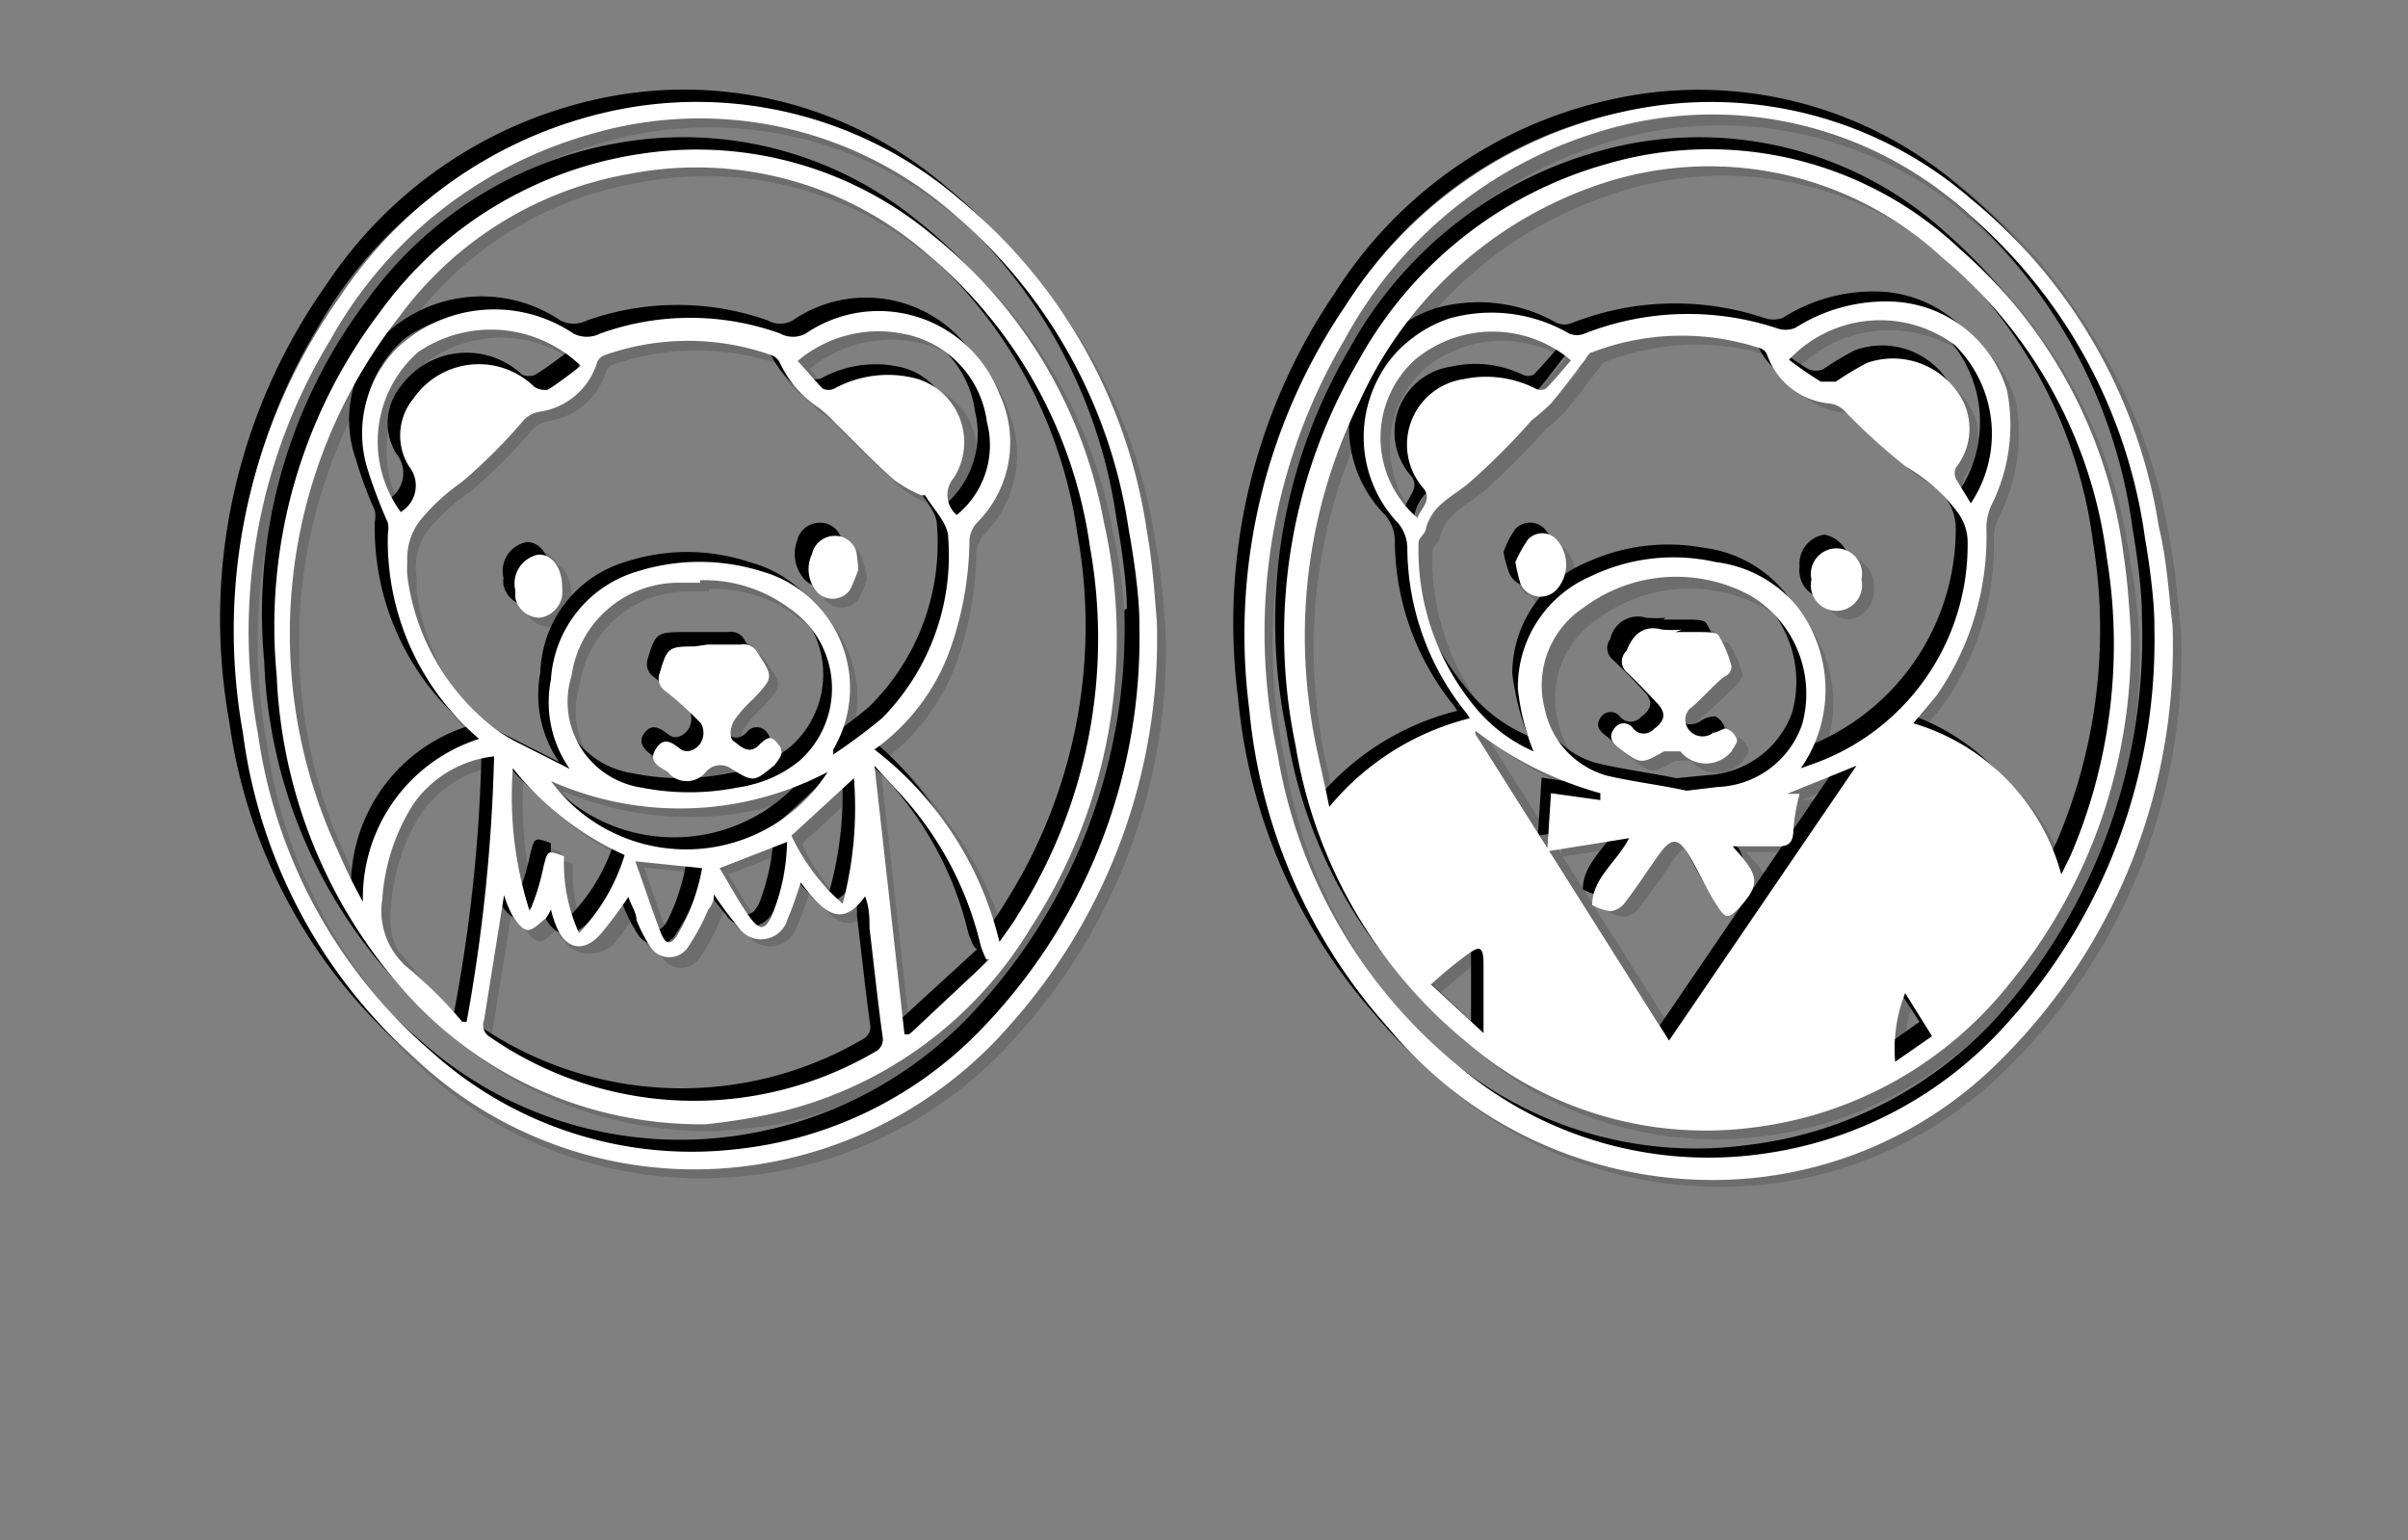 <svg xmlns="http://www.w3.org/2000/svg" viewBox="0 0 38.55 24.66"><rect x="0" y="0" width="38.55" height="24.66" fill="#808080" stroke="none"/><defs><style>.cls-1{isolation:isolate;}.cls-2{opacity:0.15;}.cls-2,.cls-3{mix-blend-mode:multiply;}.cls-4{fill:#fff;}</style></defs><title>convert-CUSTOMIZE-SVG-03</title><g class="cls-1"><g id="Layer_1" data-name="Layer 1"><g class="cls-2"><path d="M34.72,10a9.3,9.3,0,0,1-2.79,6.94,6.54,6.54,0,0,1-4.77,1.9,6.72,6.72,0,0,1-5-2.44A8.91,8.91,0,0,1,20,11.31a9.4,9.4,0,0,1,1.55-6.48,7,7,0,0,1,4.35-3.08,6.41,6.41,0,0,1,5.67,1.38,8.5,8.5,0,0,1,3,5.24C34.64,9,34.68,9.59,34.72,10Zm-.29,0c0-.32-.06-.85-.15-1.37a8.25,8.25,0,0,0-2.81-5.18,6.1,6.1,0,0,0-6-1.32,6.88,6.88,0,0,0-4,3.31,9.15,9.15,0,0,0-1.09,6.63,8.23,8.23,0,0,0,2.9,5,6.1,6.1,0,0,0,4.83,1.42,6.4,6.4,0,0,0,3.93-2A9.16,9.16,0,0,0,34.43,10Z"/><path d="M18.47,9.88a9.3,9.3,0,0,1-2.35,6.47,6.73,6.73,0,0,1-4.52,2.29,6.55,6.55,0,0,1-5-1.74,8.53,8.53,0,0,1-2.77-5.21,9.27,9.27,0,0,1,1.57-7A7,7,0,0,1,9.6,1.75a6.47,6.47,0,0,1,5.71,1.39,8.47,8.47,0,0,1,3,5.31C18.41,9,18.43,9.57,18.47,9.88Zm-.29,0c0-.35-.07-.92-.16-1.47a8.24,8.24,0,0,0-2.75-5A6.14,6.14,0,0,0,9.39,2.1,6.9,6.9,0,0,0,5.23,5.38a9.12,9.12,0,0,0-1.16,6.31,8.22,8.22,0,0,0,2.8,5.11,6.23,6.23,0,0,0,4.85,1.55,6.36,6.36,0,0,0,3.87-1.87A9,9,0,0,0,18.18,9.92Z"/><path d="M34.05,10a8.54,8.54,0,0,1-1.94,5.69A6.15,6.15,0,0,1,28,18a5.88,5.88,0,0,1-4.55-1.38,7.75,7.75,0,0,1-2.71-4.75,8.62,8.62,0,0,1,1-6.14,6.58,6.58,0,0,1,4-3.17,5.86,5.86,0,0,1,5.6,1.35A7.93,7.93,0,0,1,34,8.86C34,9.3,34,9.75,34.05,10Zm-1.12,3.91.13-.28a8.53,8.53,0,0,0,.59-4.78A7.48,7.48,0,0,0,31,4a5.51,5.51,0,0,0-5.61-1,6.53,6.53,0,0,0-3.69,3.42,8.44,8.44,0,0,0-.81,4.94c.06.51.2,1,.31,1.56a4.23,4.23,0,0,1,2.26-1.42l-.07-.08a4.39,4.39,0,0,1-.94-2.62.67.67,0,0,0-.18-.47,2,2,0,0,1,.85-3.23,2.59,2.59,0,0,1,1.93.24.3.3,0,0,0,.24,0,4.62,4.62,0,0,1,3.07-.08.4.4,0,0,0,.3,0,2.7,2.7,0,0,1,1.59-.42,2,2,0,0,1,1.81,1.43,2.89,2.89,0,0,1-.26,1.85.77.77,0,0,0-.08.34,4.36,4.36,0,0,1-.81,2.66c-.11.15-.24.29-.37.44A3.49,3.49,0,0,1,32.93,13.91Zm-4.16-1.67.17-.05a3.73,3.73,0,0,0,2.51-3.55.87.87,0,0,0-.17-.51,2.92,2.92,0,0,0-.82-.71,9.29,9.29,0,0,1-1-.92.41.41,0,0,0-.22-.1,1.16,1.16,0,0,1-.95-.77s-.07-.09-.11-.11a4.07,4.07,0,0,0-2.69.07.35.35,0,0,0-.14.13c-.18.23-.35.47-.54.69s-.2.17-.29.27c-.33.32-.62.68-1,1s-.6.34-.7.72c0,.08-.12.15-.11.23a4,4,0,0,0,.83,2.56,2.51,2.51,0,0,0,1,.78,4.07,4.07,0,0,1-.25-1,2,2,0,0,1,1.16-1.8,3.13,3.13,0,0,1,1.86-.23,2,2,0,0,1,1.3.72A2.15,2.15,0,0,1,28.77,12.24ZM27,12.6v0c.17,0,.34,0,.5-.05a1.53,1.53,0,0,0,1.36-1A1.85,1.85,0,0,0,28,9.45a2.48,2.48,0,0,0-2.68.19,1.52,1.52,0,0,0-.62,1.62,1.4,1.4,0,0,0,1,1.07A11.53,11.53,0,0,0,27,12.6Zm1.81.05a3.36,3.36,0,0,0-.1.58c0,.2-.07.27-.26.27h-.71l.17.19c.24.29.25.45,0,.73s-.28.24-.42,0-.29-.53-.45-.79-.27-.28-.46,0-.37.54-.57.79a.27.27,0,0,1-.22.12.86.86,0,0,1-.28-.1c0-.42.38-.68.58-1.06l-1.31.2.06-.93.79.12,0-.06a5.87,5.87,0,0,1-2-1l0,.05,3.1,4.91,3-4.39-1.11.44ZM22.64,8.24c.06-.17.23-.3.09-.47A1.06,1.06,0,0,1,23.38,6a1.84,1.84,0,0,1,1.15.16.18.18,0,0,0,.16,0c.14-.14.27-.3.41-.45a1.92,1.92,0,0,0-2.51,0A1.69,1.69,0,0,0,22.64,8.24ZM31.5,8a2,2,0,0,0-.27-2.55,2.06,2.06,0,0,0-2.65.24,5.41,5.41,0,0,0,.52.36s.16,0,.23,0a5.09,5.09,0,0,1,.5-.3,1.26,1.26,0,0,1,1.42.43,1,1,0,0,1,0,1.25c0,.05-.06.13,0,.17S31.41,7.85,31.5,8ZM22.85,15.7l.84.79c0-.42,0-.77,0-1.12,0-.19-.11-.24-.26-.14S23.06,15.53,22.85,15.7Zm7.59.15a2.23,2.23,0,0,0-.15,1.06l.59-.41Z"/><path d="M11.24,17.91a6.29,6.29,0,0,1-4.86-2.18,8,8,0,0,1-2-5A8.34,8.34,0,0,1,6,4.94a6.34,6.34,0,0,1,4.2-2.54,5.92,5.92,0,0,1,4.63,1.29A7.65,7.65,0,0,1,17.61,8.3a8.49,8.49,0,0,1-1.16,6.49,6.5,6.5,0,0,1-4.19,3C11.87,17.86,11.47,17.88,11.24,17.91ZM15.94,15c.12-.18.22-.31.3-.44A8.25,8.25,0,0,0,17.39,8.7,7.45,7.45,0,0,0,14.8,4,5.61,5.61,0,0,0,10,2.72,5.77,5.77,0,0,0,6.35,5a8.23,8.23,0,0,0-1,8.55c.11.29.28.56.42.84a2.66,2.66,0,0,1,1.85-2.62A4.14,4.14,0,0,1,6.16,8.49a.61.61,0,0,0,0-.18,5.27,5.27,0,0,1-.31-.8,1.91,1.91,0,0,1,.46-2A2.26,2.26,0,0,1,9.07,5.3a.49.49,0,0,0,.44,0,4.25,4.25,0,0,1,2.88,0,.43.43,0,0,0,.41,0,2.07,2.07,0,0,1,3.11,1,1.8,1.8,0,0,1-.36,2.06.5.5,0,0,0-.12.29,5.4,5.4,0,0,1-.31,1.74A3.4,3.4,0,0,1,14,11.9,5.44,5.44,0,0,1,15.94,15Zm-2.66-3a7.72,7.72,0,0,0,.79-.58,3.69,3.69,0,0,0,1-2.89c0-.23-.24-.45-.37-.68l-.06,0a2.09,2.09,0,0,1-.44-.25c-.32-.29-.62-.6-.94-.91a2,2,0,0,0-.26-.24,1.62,1.62,0,0,1-.61-.71.29.29,0,0,0-.14-.13,4.07,4.07,0,0,0-2.69,0,.18.18,0,0,0-.11.1,1.12,1.12,0,0,1-.91.79.53.53,0,0,0-.26.13,8.47,8.47,0,0,1-1,1,3,3,0,0,0-.67.62A1,1,0,0,0,6.46,9l0,.21a3.65,3.65,0,0,0,1.37,2.42,3.11,3.11,0,0,0,.38.25l.85.43a1.9,1.9,0,0,1-.3-1.43A1.91,1.91,0,0,1,10.14,9.1a3.2,3.2,0,0,1,2,0,1.92,1.92,0,0,1,1.18,2.81ZM8,14.28l-.32,2a.23.23,0,0,0,.09.27,5.7,5.7,0,0,0,6.17.24.22.22,0,0,0,.12-.24l-.21-1.74c0-.16,0-.32-.06-.51-.26.36-.49.38-.78.08-.09-.09-.17-.19-.26-.29a4.22,4.22,0,0,1-.21.57.44.44,0,0,1-.8.12,5.2,5.2,0,0,1-.38-.51,1.84,1.84,0,0,1-.09.25,5.12,5.12,0,0,1-.3.57.37.37,0,0,1-.64,0,2.63,2.63,0,0,1-.21-.41c-.05-.12-.09-.24-.13-.36a6.71,6.71,0,0,1-.43.58c-.29.32-.59.25-.74-.15l-.07-.23a1.05,1.05,0,0,1-.08.13c-.09.07-.19.2-.28.19s-.19-.14-.26-.23A2.12,2.12,0,0,1,8,14.28Zm3.14-5-.34,0a1.73,1.73,0,0,0-1.72,1.48,1.39,1.39,0,0,0,1.13,1.79,3.76,3.76,0,0,0,1.53,0,1.81,1.81,0,0,0,1-.43,1.54,1.54,0,0,0-.16-2.43A2.28,2.28,0,0,0,11.15,9.23ZM7.35,16.3l.06,0A25,25,0,0,0,7.85,12a1.83,1.83,0,0,0-1.29.76,3,3,0,0,0-.49,1.52,1.14,1.14,0,0,0,.36,1C6.74,15.66,7,16,7.35,16.3Zm8.43-1,0-.05a1.8,1.8,0,0,1-.08-.21,5.58,5.58,0,0,0-1.4-2.55l-.34-.29,0,0,.47,4.31.08,0Zm-.52-7.11a1.49,1.49,0,0,0,.49-1.5,1.66,1.66,0,0,0-1.32-1.41,2.06,2.06,0,0,0-1.72.43c.15.17.27.31.41.44a.19.19,0,0,0,.18,0A1.74,1.74,0,0,1,14.52,6a1.06,1.06,0,0,1,.7,1.61C15.06,7.83,15.1,8,15.26,8.19ZM6.35,8.13c.28-.25.32-.43.15-.73a.91.91,0,0,1,.06-1.08,1.29,1.29,0,0,1,1.94-.2c.05,0,.17.08.21,0a6.3,6.3,0,0,0,.53-.37,2,2,0,0,0-2.6-.22A1.89,1.89,0,0,0,6.35,8.13Zm2.42,4.33a2.7,2.7,0,0,0,4.43-.17A5.13,5.13,0,0,1,8.77,12.46Zm-.61-.21a5.91,5.91,0,0,0,.27,2.27,4.65,4.65,0,0,0,.21-.7c.07-.27.07-.28.34-.18a2.54,2.54,0,0,0,.23,1.23A3.18,3.18,0,0,0,10,13.63,4.78,4.78,0,0,1,8.16,12.25Zm5.45.14-1,.93a3.37,3.37,0,0,0,.81,1.08A5.72,5.72,0,0,0,13.61,12.39Zm-2.15,1.44c.16.26.31.54.49.78s.25.18.35,0a3.28,3.28,0,0,0,.24-1.19Zm-1.34-.11c.14.41.26.8.42,1.17.06.17.16.17.25,0a3.16,3.16,0,0,0,.39-1.06Z"/><path d="M29.75,9.22a.46.46,0,0,1-.41.5c-.23,0-.39-.22-.39-.51a.47.47,0,0,1,.4-.51A.5.5,0,0,1,29.75,9.22Z"/><path d="M24.21,9a1.78,1.78,0,0,1,.19-.36.32.32,0,0,1,.47,0,.59.59,0,0,1,0,.8.34.34,0,0,1-.57-.1A1.64,1.64,0,0,1,24.21,9Z"/><path d="M26.76,10.06h.38c.11,0,.27,0,.31.06a1.43,1.43,0,0,1,.21.49s-.05.11-.09.16-.34.33-.53.48a.26.26,0,0,0-.08.35.28.28,0,0,0,.41.08.33.33,0,0,1,.23-.06.28.28,0,0,1,.15.17c0,.05-.05.13-.09.19l0,0a.53.53,0,0,1-.82,0s-.17,0-.26,0l0,0c-.38.22-.38.21-.73-.06-.11-.08-.17-.17-.07-.3a.18.18,0,0,1,.3,0,.22.22,0,0,0,.33,0c.17-.12.2-.24.06-.4s-.33-.35-.5-.51a.24.24,0,0,1-.05-.34v0a.46.46,0,0,1,.58-.34,1.61,1.61,0,0,0,.31,0Z"/><path d="M9,9.35s0,.07,0,.12a.45.45,0,0,1-.36.37.43.43,0,0,1-.4-.33.5.5,0,0,1,0-.12.48.48,0,0,1,.37-.57C8.77,8.81,9,9,9,9.35Z"/><path d="M13.68,9.06a1.66,1.66,0,0,1-.13.32.33.33,0,0,1-.55,0,.58.58,0,0,1-.09-.58.37.37,0,0,1,.71,0C13.65,8.86,13.65,8.94,13.68,9.06Z"/><path d="M11.27,10.26l.54,0a.25.25,0,0,1,.26.13c.26.39.26.39-.07.74a2,2,0,0,0-.3.35.37.37,0,0,0,0,.33c.08.1.23.23.39.06a.21.21,0,0,1,.33,0c.11.14,0,.23-.08.32-.33.27-.33.29-.69.07a.28.28,0,0,0-.4,0,.4.4,0,0,1-.62,0h0c-.14-.08-.32-.16-.19-.36s.27-.1.4,0,.27,0,.33-.1a.32.32,0,0,0,0-.31,3.9,3.9,0,0,0-.56-.51.25.25,0,0,1-.1-.29c.12-.4.14-.43.56-.43Z"/><path d="M34.92,10.17a9.33,9.33,0,0,1-2.79,6.94A6.49,6.49,0,0,1,27.36,19a6.71,6.71,0,0,1-5-2.43,8.87,8.87,0,0,1-2.18-5.06A9.39,9.39,0,0,1,21.71,5,7,7,0,0,1,26.06,2a6.41,6.41,0,0,1,5.67,1.38,8.5,8.5,0,0,1,3,5.24C34.84,9.17,34.88,9.79,34.92,10.17Zm-.29,0c0-.32-.06-.85-.15-1.37a8.28,8.28,0,0,0-2.81-5.19,6.12,6.12,0,0,0-6-1.31,6.85,6.85,0,0,0-4,3.31,9.15,9.15,0,0,0-1.09,6.63,8.22,8.22,0,0,0,2.89,5,6.15,6.15,0,0,0,4.83,1.42,6.43,6.43,0,0,0,3.93-2.05A9.13,9.13,0,0,0,34.63,10.21Z"/><path d="M18.66,10.08a9.22,9.22,0,0,1-2.35,6.47,6.69,6.69,0,0,1-4.51,2.29A6.54,6.54,0,0,1,6.75,17.1,8.53,8.53,0,0,1,4,11.89a9.26,9.26,0,0,1,1.56-7A7,7,0,0,1,9.8,2a6.41,6.41,0,0,1,5.7,1.39,8.42,8.42,0,0,1,3,5.3C18.6,9.2,18.63,9.76,18.66,10.08Zm-.28,0c0-.34-.07-.91-.17-1.46a8.14,8.14,0,0,0-2.74-5A6.14,6.14,0,0,0,9.59,2.3,6.86,6.86,0,0,0,5.43,5.58a9.06,9.06,0,0,0-1.16,6.31A8.2,8.2,0,0,0,7.06,17a6.23,6.23,0,0,0,4.86,1.56,6.36,6.36,0,0,0,3.87-1.87A9,9,0,0,0,18.38,10.11Z"/><path d="M34.25,10.2a8.54,8.54,0,0,1-1.94,5.69,6.19,6.19,0,0,1-4.15,2.31,5.88,5.88,0,0,1-4.54-1.39,7.7,7.7,0,0,1-2.71-4.74,8.62,8.62,0,0,1,1-6.14,6.56,6.56,0,0,1,4-3.17,5.87,5.87,0,0,1,5.6,1.35,7.85,7.85,0,0,1,2.6,4.94C34.21,9.5,34.23,10,34.25,10.2Zm-1.12,3.91c.06-.13.09-.21.13-.28A8.64,8.64,0,0,0,33.85,9a7.5,7.5,0,0,0-2.63-4.82,5.51,5.51,0,0,0-5.61-1,6.46,6.46,0,0,0-3.69,3.42,8.41,8.41,0,0,0-.81,4.93c.06.52.2,1,.31,1.57a4.25,4.25,0,0,1,2.25-1.42l-.06-.09A4.22,4.22,0,0,1,22.67,9a.67.67,0,0,0-.18-.46,2,2,0,0,1,.85-3.23,2.52,2.52,0,0,1,1.92.24.32.32,0,0,0,.25,0,4.5,4.5,0,0,1,3.07-.08.45.45,0,0,0,.3,0A2.7,2.7,0,0,1,30.47,5a2,2,0,0,1,1.8,1.43A2.9,2.9,0,0,1,32,8.28a.77.77,0,0,0-.08.34,4.42,4.42,0,0,1-.81,2.66c-.11.15-.24.29-.37.44A3.51,3.51,0,0,1,33.13,14.11ZM29,12.44l.17-.06a3.74,3.74,0,0,0,2.51-3.55.81.81,0,0,0-.18-.5,2.61,2.61,0,0,0-.81-.71,9.35,9.35,0,0,1-1-.92.41.41,0,0,0-.22-.1,1.16,1.16,0,0,1-.95-.78.21.21,0,0,0-.11-.1,4,4,0,0,0-2.7.07c-.05,0-.09.08-.13.13-.18.23-.35.47-.54.69a3.58,3.58,0,0,1-.29.26,12.68,12.68,0,0,1-1,1c-.27.22-.6.35-.7.73,0,.08-.12.15-.12.23a4,4,0,0,0,.84,2.56,2.51,2.51,0,0,0,1,.78,4.07,4.07,0,0,1-.25-1,1.94,1.94,0,0,1,1.16-1.8,3.13,3.13,0,0,1,1.86-.23,2,2,0,0,1,1.3.71A2.19,2.19,0,0,1,29,12.44Zm-1.79.36v0l.5,0a1.52,1.52,0,0,0,1.35-1,1.84,1.84,0,0,0-.82-2.07,2.48,2.48,0,0,0-2.68.19,1.52,1.52,0,0,0-.62,1.62,1.38,1.38,0,0,0,1,1.07C26.3,12.66,26.74,12.71,27.18,12.8Zm1.81,0a3.36,3.36,0,0,0-.1.58c0,.2-.07.27-.26.26h-.71l.17.19c.24.29.25.45,0,.73s-.28.23-.42,0-.29-.53-.45-.79-.27-.28-.46,0-.37.53-.57.79a.35.35,0,0,1-.22.12,1,1,0,0,1-.29-.1c0-.42.39-.68.59-1.06l-1.31.2.06-.93.79.12,0-.06a5.78,5.78,0,0,1-2-1l0,0,3.1,4.91,3-4.4-1.1.45ZM22.84,8.44c.06-.17.23-.3.09-.48a1.06,1.06,0,0,1,.64-1.75,1.76,1.76,0,0,1,1.15.16.2.2,0,0,0,.17,0c.14-.14.27-.3.41-.45a1.93,1.93,0,0,0-2.51,0A1.69,1.69,0,0,0,22.84,8.44Zm8.86-.23a2,2,0,0,0-.27-2.55,2.06,2.06,0,0,0-2.65.24,5.16,5.16,0,0,0,.51.35.3.3,0,0,0,.24,0,5.09,5.09,0,0,1,.5-.3,1.26,1.26,0,0,1,1.42.43,1,1,0,0,1,0,1.25s-.06.13,0,.17A4.29,4.29,0,0,0,31.7,8.21ZM23.05,15.9l.84.79c0-.42,0-.77,0-1.12s-.11-.25-.27-.14S23.26,15.73,23.05,15.9Zm7.59.14a2.29,2.29,0,0,0-.15,1.07l.58-.41Z"/><path d="M11.44,18.11a6.31,6.31,0,0,1-4.87-2.18,8,8,0,0,1-2-5A8.31,8.31,0,0,1,6.22,5.14a6.31,6.31,0,0,1,4.2-2.54,5.92,5.92,0,0,1,4.63,1.29,7.62,7.62,0,0,1,2.76,4.6A8.48,8.48,0,0,1,16.65,15a6.46,6.46,0,0,1-4.19,3A9.24,9.24,0,0,1,11.44,18.11Zm4.7-2.88c.12-.18.22-.31.3-.45A8.27,8.27,0,0,0,17.59,8.9,7.43,7.43,0,0,0,15,4.22a5.59,5.59,0,0,0-4.75-1.3A5.77,5.77,0,0,0,6.55,5.2a8.23,8.23,0,0,0-1,8.55,9.3,9.3,0,0,0,.41.84A2.68,2.68,0,0,1,7.78,12,4.15,4.15,0,0,1,6.35,8.69a.41.41,0,0,0,0-.18A6.08,6.08,0,0,1,6,7.7a1.9,1.9,0,0,1,.46-2A2.26,2.26,0,0,1,9.27,5.5a.47.47,0,0,0,.43,0,4.34,4.34,0,0,1,2.89,0,.41.41,0,0,0,.4,0,2.07,2.07,0,0,1,3.12,1,1.82,1.82,0,0,1-.36,2.06.5.5,0,0,0-.12.29,5.4,5.4,0,0,1-.31,1.74,3.4,3.4,0,0,1-1.14,1.56A5.49,5.49,0,0,1,16.14,15.23Zm-2.66-3a7.53,7.53,0,0,0,.78-.58,3.67,3.67,0,0,0,1.06-2.89c0-.23-.24-.45-.37-.68l-.06,0a2.09,2.09,0,0,1-.44-.25c-.32-.29-.63-.61-.94-.91a1.48,1.48,0,0,0-.26-.24,1.71,1.71,0,0,1-.62-.71.24.24,0,0,0-.13-.13,4.07,4.07,0,0,0-2.69,0,.2.2,0,0,0-.11.11,1.13,1.13,0,0,1-.91.79.53.53,0,0,0-.26.13,8.47,8.47,0,0,1-1,1,3.35,3.35,0,0,0-.68.62,1,1,0,0,0-.18.76l0,.2a3.67,3.67,0,0,0,1.37,2.43,3,3,0,0,0,.38.24l.85.43A1.88,1.88,0,0,1,9,11.07,1.91,1.91,0,0,1,10.34,9.3a3.17,3.17,0,0,1,1.95,0,1.93,1.93,0,0,1,1.19,2.81ZM8.21,14.47l-.32,2a.23.23,0,0,0,.09.27,5.74,5.74,0,0,0,6.17.24.22.22,0,0,0,.12-.24c-.08-.58-.14-1.16-.21-1.74,0-.16,0-.32-.06-.51-.27.36-.49.38-.78.08-.09-.09-.17-.2-.26-.29a4.79,4.79,0,0,1-.21.57A.44.44,0,0,1,12,15a5.2,5.2,0,0,1-.38-.51l-.09.24a3.56,3.56,0,0,1-.31.58.36.36,0,0,1-.63,0,2.27,2.27,0,0,1-.21-.41c-.05-.12-.09-.24-.13-.37-.15.21-.28.42-.43.59S9.18,15.38,9,15L9,14.75a1.05,1.05,0,0,1-.08.13c-.09.07-.19.2-.29.19s-.19-.14-.25-.24A1.63,1.63,0,0,1,8.21,14.47Zm3.14-5H11a1.75,1.75,0,0,0-1.72,1.49,1.39,1.39,0,0,0,1.13,1.79,3.76,3.76,0,0,0,1.53,0,1.92,1.92,0,0,0,1-.43,1.54,1.54,0,0,0-.16-2.43A2.22,2.22,0,0,0,11.35,9.43ZM7.55,16.5l.06,0a25,25,0,0,0,.44-4.24A1.79,1.79,0,0,0,6.76,13a3.15,3.15,0,0,0-.5,1.52,1.2,1.2,0,0,0,.36,1.05C6.94,15.86,7.24,16.19,7.55,16.5Zm8.43-1-.05-.05a1.45,1.45,0,0,1-.09-.22,5.48,5.48,0,0,0-1.39-2.54l-.34-.29,0,0,.48,4.31.08,0Zm-.52-7.11A1.5,1.5,0,0,0,16,6.89a1.66,1.66,0,0,0-1.32-1.41,2.05,2.05,0,0,0-1.72.43c.15.17.27.31.4.44a.21.21,0,0,0,.19,0,1.79,1.79,0,0,1,1.22-.18,1.06,1.06,0,0,1,.69,1.62A.42.42,0,0,0,15.46,8.39ZM6.55,8.33a.49.49,0,0,0,.14-.73.93.93,0,0,1,.07-1.09A1.3,1.3,0,0,1,8.7,6.32a.28.28,0,0,0,.21,0A5.82,5.82,0,0,0,9.44,6a2,2,0,0,0-2.6-.21A1.89,1.89,0,0,0,6.55,8.33ZM9,12.66a2.7,2.7,0,0,0,4.43-.17A5.13,5.13,0,0,1,9,12.66Zm-.62-.22a6.35,6.35,0,0,0,.27,2.28A3.64,3.64,0,0,0,8.84,14c.07-.26.06-.27.33-.17a2.7,2.7,0,0,0,.24,1.23,3,3,0,0,0,.77-1.24A4.85,4.85,0,0,1,8.35,12.44Zm5.46.15-1,.92a3.16,3.16,0,0,0,.81,1.09A5.74,5.74,0,0,0,13.81,12.59ZM11.66,14c.16.26.31.53.49.78s.25.18.35,0a3.51,3.51,0,0,0,.24-1.2Zm-1.35-.11c.15.41.27.8.42,1.17.07.17.16.17.26,0a3.24,3.24,0,0,0,.39-1.06Z"/><path d="M30,9.42a.47.47,0,0,1-.41.5.45.45,0,0,1-.39-.51.47.47,0,0,1,.4-.51A.5.5,0,0,1,30,9.42Z"/><path d="M24.41,9.18a1.44,1.44,0,0,1,.19-.37.32.32,0,0,1,.47,0,.6.6,0,0,1,0,.8.34.34,0,0,1-.57-.1A1.87,1.87,0,0,1,24.41,9.18Z"/><path d="M27,10.26h.38c.11,0,.27,0,.31.06a1.65,1.65,0,0,1,.21.49s-.05.11-.09.15-.35.34-.53.49a.25.25,0,0,0-.08.35.28.28,0,0,0,.41.08.33.33,0,0,1,.23-.06c.06,0,.13.1.15.17s-.05.12-.09.19l0,0a.53.53,0,0,1-.82,0c-.05,0-.17,0-.26,0l0,0c-.38.22-.38.21-.73-.06-.12-.09-.17-.17-.08-.3a.19.19,0,0,1,.31,0,.22.22,0,0,0,.33,0c.17-.12.2-.25.06-.4s-.33-.35-.5-.51a.24.24,0,0,1-.05-.34v0a.45.45,0,0,1,.57-.34,1.71,1.71,0,0,0,.32,0Z"/><path d="M9.15,9.55v.12a.46.46,0,0,1-.36.37.43.43,0,0,1-.4-.33.5.5,0,0,1,0-.12A.47.47,0,0,1,8.74,9C9,9,9.15,9.22,9.15,9.55Z"/><path d="M13.88,9.26a1.66,1.66,0,0,1-.13.32.34.34,0,0,1-.56,0A.61.61,0,0,1,13.1,9a.37.37,0,0,1,.35-.29.35.35,0,0,1,.36.26A2.83,2.83,0,0,1,13.88,9.26Z"/><path d="M11.47,10.46l.54,0a.23.23,0,0,1,.25.13c.27.39.27.39-.06.74a2,2,0,0,0-.3.35.37.37,0,0,0,0,.33c.08.09.22.23.39.06a.2.2,0,0,1,.33,0c.11.14,0,.23-.08.32-.33.27-.33.28-.69.07a.29.29,0,0,0-.41,0,.39.39,0,0,1-.61,0h0c-.14-.08-.32-.16-.19-.36s.27-.1.4,0,.27,0,.33-.1a.34.34,0,0,0,0-.31,5.37,5.37,0,0,0-.56-.51.25.25,0,0,1-.1-.29c.12-.4.14-.43.56-.43Z"/></g><g class="cls-3"><path d="M34.58,9.83a9.33,9.33,0,0,1-2.79,6.94A6.49,6.49,0,0,1,27,18.66a6.71,6.71,0,0,1-5-2.43,8.87,8.87,0,0,1-2.18-5.06,9.39,9.39,0,0,1,1.55-6.48,7,7,0,0,1,4.35-3.08A6.41,6.41,0,0,1,31.39,3a8.5,8.5,0,0,1,3,5.24C34.5,8.83,34.54,9.45,34.58,9.83Zm-.29,0c0-.32-.06-.85-.15-1.37a8.28,8.28,0,0,0-2.81-5.19,6.12,6.12,0,0,0-6-1.31,6.85,6.85,0,0,0-4,3.31,9.14,9.14,0,0,0-1.09,6.62,8.22,8.22,0,0,0,2.89,5A6.15,6.15,0,0,0,28,18.33a6.43,6.43,0,0,0,3.93-2A9.13,9.13,0,0,0,34.29,9.87Z"/><path d="M18.32,9.74A9.24,9.24,0,0,1,16,16.21a6.69,6.69,0,0,1-4.51,2.29,6.52,6.52,0,0,1-5.05-1.74,8.53,8.53,0,0,1-2.77-5.21,9.26,9.26,0,0,1,1.56-7A7,7,0,0,1,9.46,1.61,6.44,6.44,0,0,1,15.16,3a8.46,8.46,0,0,1,3,5.31C18.26,8.86,18.29,9.42,18.32,9.74Zm-.28,0c0-.34-.07-.91-.17-1.46a8.14,8.14,0,0,0-2.74-5A6.14,6.14,0,0,0,9.25,2,6.86,6.86,0,0,0,5.09,5.24a9.06,9.06,0,0,0-1.16,6.31,8.2,8.2,0,0,0,2.79,5.1,6.23,6.23,0,0,0,4.86,1.56,6.44,6.44,0,0,0,3.87-1.87A9,9,0,0,0,18,9.77Z"/><path d="M33.91,9.86A8.59,8.59,0,0,1,32,15.55a6.19,6.19,0,0,1-4.15,2.31,5.88,5.88,0,0,1-4.54-1.39,7.7,7.7,0,0,1-2.71-4.74,8.62,8.62,0,0,1,1-6.14,6.56,6.56,0,0,1,4-3.17,5.87,5.87,0,0,1,5.6,1.35,7.85,7.85,0,0,1,2.6,4.94C33.87,9.16,33.89,9.61,33.91,9.86Zm-1.12,3.91c.06-.13.09-.21.13-.28a8.64,8.64,0,0,0,.59-4.79,7.5,7.5,0,0,0-2.63-4.82,5.51,5.51,0,0,0-5.61-1,6.46,6.46,0,0,0-3.69,3.42,8.41,8.41,0,0,0-.81,4.93c.06.52.2,1,.31,1.57a4.25,4.25,0,0,1,2.25-1.42l-.06-.09a4.22,4.22,0,0,1-.94-2.62.63.63,0,0,0-.19-.46A2,2,0,0,1,23,4.93a2.52,2.52,0,0,1,1.92.24.32.32,0,0,0,.25,0,4.5,4.5,0,0,1,3.07-.08.45.45,0,0,0,.3,0,2.7,2.7,0,0,1,1.59-.42,2,2,0,0,1,1.8,1.43,2.9,2.9,0,0,1-.25,1.85.77.77,0,0,0-.08.34,4.42,4.42,0,0,1-.81,2.66c-.11.15-.24.29-.37.44A3.51,3.51,0,0,1,32.79,13.77ZM28.63,12.1,28.8,12a3.74,3.74,0,0,0,2.51-3.55.81.81,0,0,0-.18-.5,2.61,2.61,0,0,0-.81-.71,9.35,9.35,0,0,1-1-.92.41.41,0,0,0-.22-.1,1.19,1.19,0,0,1-1-.78.17.17,0,0,0-.1-.1,4,4,0,0,0-2.7.07c-.05,0-.09.08-.13.13-.18.23-.35.47-.54.69a3.58,3.58,0,0,1-.29.26,11.2,11.2,0,0,1-1,1c-.26.22-.59.35-.69.73,0,.08-.12.15-.12.22A4,4,0,0,0,23.46,11a2.51,2.51,0,0,0,1,.78,4.2,4.2,0,0,1-.25-1A1.94,1.94,0,0,1,25.41,9a3.13,3.13,0,0,1,1.86-.23,2,2,0,0,1,1.3.71A2.19,2.19,0,0,1,28.63,12.1Zm-1.79.36v0l.5-.05a1.52,1.52,0,0,0,1.35-1,1.84,1.84,0,0,0-.82-2.07,2.48,2.48,0,0,0-2.68.19,1.52,1.52,0,0,0-.62,1.62,1.38,1.38,0,0,0,1,1.07C26,12.32,26.4,12.37,26.84,12.46Zm1.81,0a3.36,3.36,0,0,0-.1.58c0,.2-.07.27-.26.26h-.71l.17.19a.49.49,0,0,1,0,.73c-.17.24-.28.23-.42,0s-.29-.53-.45-.79-.27-.28-.46,0-.37.53-.57.79a.35.35,0,0,1-.22.12,1,1,0,0,1-.29-.1c0-.42.39-.68.59-1.06l-1.31.2.06-.93.79.12,0-.06a5.78,5.78,0,0,1-2-1l0,0,3.1,4.91,3-4.4-1.1.45ZM22.5,8.1c.06-.17.23-.3.09-.48a1.06,1.06,0,0,1,.64-1.75A1.76,1.76,0,0,1,24.38,6a.2.2,0,0,0,.17,0c.14-.14.27-.3.41-.45a2,2,0,0,0-2.52,0A1.7,1.7,0,0,0,22.5,8.1Zm8.86-.23a2,2,0,0,0-.27-2.55,2.06,2.06,0,0,0-2.65.24c.17.12.34.25.51.35a.3.3,0,0,0,.24,0,5.09,5.09,0,0,1,.5-.3A1.26,1.26,0,0,1,31.11,6a1,1,0,0,1,0,1.25s-.06.13,0,.17A4.29,4.29,0,0,0,31.36,7.87Zm-8.65,7.69.84.79c0-.42,0-.77,0-1.12s-.11-.25-.27-.14S22.92,15.39,22.71,15.56Zm7.59.14a2.29,2.29,0,0,0-.15,1.07l.58-.41Z"/><path d="M11.1,17.77a6.31,6.31,0,0,1-4.87-2.18,8,8,0,0,1-2-5A8.31,8.31,0,0,1,5.88,4.8a6.28,6.28,0,0,1,4.2-2.54,5.92,5.92,0,0,1,4.63,1.29,7.62,7.62,0,0,1,2.76,4.6,8.48,8.48,0,0,1-1.16,6.49,6.46,6.46,0,0,1-4.19,3A9.24,9.24,0,0,1,11.1,17.77Zm4.7-2.88c.12-.18.22-.31.3-.45a8.27,8.27,0,0,0,1.15-5.88,7.43,7.43,0,0,0-2.6-4.68A5.59,5.59,0,0,0,9.9,2.58,5.77,5.77,0,0,0,6.21,4.86a8.23,8.23,0,0,0-1,8.55,9.3,9.3,0,0,0,.41.84,2.68,2.68,0,0,1,1.86-2.62A4.15,4.15,0,0,1,6,8.35a.41.41,0,0,0,0-.18,6.08,6.08,0,0,1-.3-.81,1.9,1.9,0,0,1,.46-2,2.26,2.26,0,0,1,2.81-.23.47.47,0,0,0,.43,0,4.34,4.34,0,0,1,2.89,0,.41.41,0,0,0,.4,0,2.07,2.07,0,0,1,3.12,1,1.82,1.82,0,0,1-.36,2.06.5.5,0,0,0-.12.29A5.4,5.4,0,0,1,15,10.2a3.4,3.4,0,0,1-1.14,1.56A5.49,5.49,0,0,1,15.8,14.89Zm-2.66-3a7.53,7.53,0,0,0,.78-.58A3.67,3.67,0,0,0,15,8.41c0-.23-.24-.46-.37-.68l-.06,0a2.09,2.09,0,0,1-.44-.25c-.32-.29-.63-.61-.94-.91a1.48,1.48,0,0,0-.26-.24,1.71,1.71,0,0,1-.62-.71.24.24,0,0,0-.13-.13,4.07,4.07,0,0,0-2.69,0,.2.2,0,0,0-.11.11,1.13,1.13,0,0,1-.91.79.53.53,0,0,0-.26.13,8.47,8.47,0,0,1-1,1,3.35,3.35,0,0,0-.68.62,1,1,0,0,0-.18.75l0,.21a3.67,3.67,0,0,0,1.37,2.43,3,3,0,0,0,.38.24l.85.43a1.9,1.9,0,0,1-.3-1.43A1.91,1.91,0,0,1,10,9,3.17,3.17,0,0,1,12,9a1.93,1.93,0,0,1,1.19,2.81ZM7.87,14.13l-.32,2a.23.23,0,0,0,.09.27,5.74,5.74,0,0,0,6.17.24.22.22,0,0,0,.12-.24c-.08-.58-.14-1.16-.21-1.74,0-.16,0-.32-.06-.51-.27.36-.49.38-.78.08-.09-.09-.17-.2-.26-.29a4.79,4.79,0,0,1-.21.57.44.44,0,0,1-.8.12,5.2,5.2,0,0,1-.38-.51l-.09.24a3.56,3.56,0,0,1-.31.58.36.36,0,0,1-.63,0,2.27,2.27,0,0,1-.21-.41c-.05-.12-.09-.24-.13-.37-.15.21-.28.42-.43.59-.29.32-.59.25-.74-.15l-.07-.23a1.05,1.05,0,0,1-.08.13c-.09.07-.2.2-.29.19s-.19-.14-.25-.24A1.63,1.63,0,0,1,7.87,14.13Zm3.14-5h-.34A1.75,1.75,0,0,0,9,10.59a1.39,1.39,0,0,0,1.13,1.79,3.76,3.76,0,0,0,1.53,0,1.92,1.92,0,0,0,1-.43,1.54,1.54,0,0,0-.16-2.43A2.22,2.22,0,0,0,11,9.09Zm-3.8,7.07.06,0a25,25,0,0,0,.44-4.24,1.79,1.79,0,0,0-1.29.76,3.15,3.15,0,0,0-.5,1.52,1.2,1.2,0,0,0,.36,1.05C6.6,15.52,6.9,15.85,7.21,16.16Zm8.43-1-.05-.05a1.45,1.45,0,0,1-.09-.22,5.48,5.48,0,0,0-1.39-2.54l-.34-.29,0,0,.48,4.3.08,0Zm-.52-7.11a1.5,1.5,0,0,0,.49-1.5,1.66,1.66,0,0,0-1.32-1.41,2.05,2.05,0,0,0-1.72.43c.15.16.27.31.4.44a.21.21,0,0,0,.19,0,1.79,1.79,0,0,1,1.22-.18,1.06,1.06,0,0,1,.69,1.62A.42.42,0,0,0,15.12,8.05ZM6.21,8a.49.49,0,0,0,.14-.73.93.93,0,0,1,.07-1.09A1.3,1.3,0,0,1,8.36,6a.28.28,0,0,0,.21,0,5.82,5.82,0,0,0,.53-.38,2.06,2.06,0,0,0-2.61-.21A1.89,1.89,0,0,0,6.21,8Zm2.42,4.32a2.69,2.69,0,0,0,4.43-.16A5.1,5.1,0,0,1,8.63,12.31ZM8,12.1a6.35,6.35,0,0,0,.27,2.28,3.64,3.64,0,0,0,.22-.71c.07-.26.06-.27.33-.17a2.7,2.7,0,0,0,.24,1.23,3,3,0,0,0,.77-1.24A4.85,4.85,0,0,1,8,12.1Zm5.46.15-1,.92a3.33,3.33,0,0,0,.82,1.09A5.74,5.74,0,0,0,13.47,12.25Zm-2.15,1.44c.16.26.31.53.48.78s.26.18.36,0a3.51,3.51,0,0,0,.24-1.2ZM10,13.58c.15.41.27.8.42,1.17.07.17.16.17.26,0A3.24,3.24,0,0,0,11,13.71Z"/><path d="M29.61,9.08a.47.47,0,0,1-.41.5.45.45,0,0,1-.39-.51.47.47,0,0,1,.4-.51A.5.5,0,0,1,29.61,9.08Z"/><path d="M24.07,8.84a1.44,1.44,0,0,1,.19-.37.32.32,0,0,1,.47,0,.6.6,0,0,1,0,.8.34.34,0,0,1-.57-.1A1.87,1.87,0,0,1,24.07,8.84Z"/><path d="M26.62,9.92H27c.11,0,.27,0,.31.05a1.83,1.83,0,0,1,.21.5s-.05.11-.09.15-.35.34-.53.49a.25.25,0,0,0-.08.35.28.28,0,0,0,.41.08.41.41,0,0,1,.23-.07.3.3,0,0,1,.15.18s-.05.12-.09.19l0,0a.53.53,0,0,1-.82,0c-.05,0-.17,0-.26,0l0,0c-.38.22-.38.21-.73-.06-.12-.09-.17-.17-.08-.3a.19.19,0,0,1,.31,0,.22.22,0,0,0,.33,0c.17-.12.2-.25.06-.4s-.33-.35-.5-.51a.24.24,0,0,1-.05-.34v0a.45.45,0,0,1,.57-.34,1.71,1.71,0,0,0,.32,0Z"/><path d="M8.81,9.21a.62.62,0,0,1,0,.12.45.45,0,0,1-.35.37.43.43,0,0,1-.4-.33.5.5,0,0,1,0-.12.47.47,0,0,1,.37-.57C8.63,8.67,8.81,8.88,8.81,9.21Z"/><path d="M13.54,8.92a1.66,1.66,0,0,1-.13.32.34.34,0,0,1-.56,0,.61.61,0,0,1-.09-.58.37.37,0,0,1,.35-.29.35.35,0,0,1,.36.26A2.83,2.83,0,0,1,13.54,8.92Z"/><path d="M11.13,10.12l.53,0a.24.24,0,0,1,.26.13c.26.39.27.39-.06.74a2,2,0,0,0-.3.35.37.37,0,0,0,0,.33c.08.09.22.23.39.06a.2.2,0,0,1,.33,0c.11.14,0,.23-.08.32-.33.27-.33.28-.69.07a.29.29,0,0,0-.41,0,.39.39,0,0,1-.61,0s0,0,0,0-.32-.16-.19-.36.27-.1.4,0,.27,0,.33-.1a.34.34,0,0,0,0-.31,5.37,5.37,0,0,0-.56-.51.25.25,0,0,1-.1-.29c.12-.4.14-.43.56-.43Z"/></g><path class="cls-4" d="M34.78,10A9.33,9.33,0,0,1,32,17a6.49,6.49,0,0,1-4.77,1.89,6.74,6.74,0,0,1-5-2.43A8.87,8.87,0,0,1,20,11.36a9.36,9.36,0,0,1,1.55-6.48,7.06,7.06,0,0,1,4.35-3.07,6.36,6.36,0,0,1,5.66,1.38,8.46,8.46,0,0,1,3,5.24C34.7,9,34.73,9.65,34.78,10Zm-.29,0c0-.33-.06-.86-.15-1.38a8.33,8.33,0,0,0-2.81-5.18,6.09,6.09,0,0,0-6-1.31,6.92,6.92,0,0,0-4,3.3,9.22,9.22,0,0,0-1.08,6.63,8.17,8.17,0,0,0,2.89,5,6.19,6.19,0,0,0,4.83,1.42,6.39,6.39,0,0,0,3.93-2.06A9.13,9.13,0,0,0,34.49,10.07Z"/><path class="cls-4" d="M18.52,9.94a9.29,9.29,0,0,1-2.35,6.47,6.71,6.71,0,0,1-4.51,2.29,6.52,6.52,0,0,1-5-1.74,8.42,8.42,0,0,1-2.77-5.22,9.24,9.24,0,0,1,1.56-7A7,7,0,0,1,9.65,1.81a6.45,6.45,0,0,1,5.71,1.38,8.46,8.46,0,0,1,3,5.31C18.46,9.06,18.49,9.62,18.52,9.94Zm-.28,0c0-.34-.07-.91-.17-1.46a8.17,8.17,0,0,0-2.74-5A6.17,6.17,0,0,0,9.45,2.15,6.91,6.91,0,0,0,5.29,5.44a9,9,0,0,0-1.16,6.31,8.23,8.23,0,0,0,2.79,5.1,6.22,6.22,0,0,0,4.86,1.55,6.37,6.37,0,0,0,3.87-1.86A9,9,0,0,0,18.24,10Z"/><path class="cls-4" d="M34.11,10.06a8.59,8.59,0,0,1-1.94,5.69A6.21,6.21,0,0,1,28,18.06a5.88,5.88,0,0,1-4.54-1.39,7.76,7.76,0,0,1-2.72-4.74,8.67,8.67,0,0,1,1-6.14,6.56,6.56,0,0,1,4-3.17A5.84,5.84,0,0,1,31.39,4,7.79,7.79,0,0,1,34,8.91C34.07,9.36,34.09,9.81,34.11,10.06ZM33,14l.14-.28a8.6,8.6,0,0,0,.59-4.78,7.47,7.47,0,0,0-2.64-4.82A5.49,5.49,0,0,0,25.47,3a6.48,6.48,0,0,0-3.7,3.42,8.47,8.47,0,0,0-.8,4.93c.06.51.2,1,.31,1.57a4.25,4.25,0,0,1,2.25-1.42.7.7,0,0,0-.06-.09,4.24,4.24,0,0,1-.94-2.62.63.63,0,0,0-.19-.46,2,2,0,0,1,.86-3.23,2.48,2.48,0,0,1,1.92.24.32.32,0,0,0,.25,0,4.53,4.53,0,0,1,3.06-.09.42.42,0,0,0,.31,0,2.7,2.7,0,0,1,1.59-.42,2,2,0,0,1,1.8,1.42,2.86,2.86,0,0,1-.26,1.86.93.93,0,0,0-.07.33A4.45,4.45,0,0,1,31,11.14l-.37.44A3.48,3.48,0,0,1,33,14ZM28.83,12.3l.17-.06a3.72,3.72,0,0,0,2.5-3.55.8.8,0,0,0-.17-.5,2.7,2.7,0,0,0-.82-.72,10.26,10.26,0,0,1-1-.91.4.4,0,0,0-.22-.1,1.17,1.17,0,0,1-1-.78.17.17,0,0,0-.1-.1,4,4,0,0,0-2.7.06c-.05,0-.09.09-.13.14-.18.23-.35.47-.54.69a3.73,3.73,0,0,1-.3.26,11.1,11.1,0,0,1-1,1c-.26.22-.59.35-.69.72,0,.09-.12.16-.12.23a3.94,3.94,0,0,0,.84,2.56,2.54,2.54,0,0,0,1,.79,3.75,3.75,0,0,1-.25-1,1.93,1.93,0,0,1,1.16-1.8A3.05,3.05,0,0,1,27.47,9a2,2,0,0,1,1.3.71A2.19,2.19,0,0,1,28.83,12.3ZM27,12.66v0l.5-.06a1.49,1.49,0,0,0,1.35-1,1.83,1.83,0,0,0-.82-2.06,2.48,2.48,0,0,0-2.68.19,1.49,1.49,0,0,0-.62,1.62,1.4,1.4,0,0,0,1,1.07C26.16,12.52,26.6,12.57,27,12.66Zm1.81.05a3.21,3.21,0,0,0-.1.58c0,.2-.08.27-.26.26h-.71c.06.08.12.13.16.19.24.29.25.44,0,.73s-.28.23-.43,0-.28-.53-.44-.79-.27-.28-.47,0-.36.53-.56.79a.35.35,0,0,1-.22.12.91.91,0,0,1-.29-.1c0-.43.39-.68.59-1.07l-1.31.21.06-.93.79.11V12.7a5.82,5.82,0,0,1-2-1l0,.05,3.1,4.91,3-4.4-1.11.45ZM22.69,8.29c.07-.16.24-.29.1-.47a1.06,1.06,0,0,1,.64-1.75,1.75,1.75,0,0,1,1.15.15.17.17,0,0,0,.17,0c.14-.14.27-.3.4-.45a1.94,1.94,0,0,0-2.51,0A1.69,1.69,0,0,0,22.69,8.29Zm8.86-.23a2,2,0,0,0-.26-2.54,2,2,0,0,0-2.65.24,5.76,5.76,0,0,0,.51.35c.06,0,.17,0,.24,0a5.09,5.09,0,0,1,.5-.3,1.26,1.26,0,0,1,1.42.43,1,1,0,0,1,0,1.25.22.22,0,0,0,0,.17C31.37,7.77,31.46,7.9,31.55,8.06Zm-8.64,7.7.84.78c0-.42,0-.77,0-1.11s-.11-.25-.27-.14A7,7,0,0,0,22.91,15.76Zm7.59.14A2.43,2.43,0,0,0,30.34,17l.59-.41Z"/><path class="cls-4" d="M11.3,18a6.34,6.34,0,0,1-4.87-2.18,8.1,8.1,0,0,1-2-5A8.32,8.32,0,0,1,6.08,5a6.28,6.28,0,0,1,4.2-2.54,5.88,5.88,0,0,1,4.63,1.29,7.64,7.64,0,0,1,2.76,4.6,8.48,8.48,0,0,1-1.16,6.49,6.46,6.46,0,0,1-4.19,3A9.57,9.57,0,0,1,11.3,18ZM16,15.08c.12-.17.22-.3.3-.44a8.27,8.27,0,0,0,1.15-5.88,7.46,7.46,0,0,0-2.6-4.69A5.62,5.62,0,0,0,10.1,2.78,5.81,5.81,0,0,0,6.4,5.06a8.23,8.23,0,0,0-1,8.54,9.3,9.3,0,0,0,.41.84,2.67,2.67,0,0,1,1.86-2.61A4.16,4.16,0,0,1,6.21,8.54a.48.48,0,0,0,0-.17,7.94,7.94,0,0,1-.31-.81,1.94,1.94,0,0,1,.47-2,2.27,2.27,0,0,1,2.81-.22.47.47,0,0,0,.43,0,4.25,4.25,0,0,1,2.88,0,.43.43,0,0,0,.41,0A2.07,2.07,0,0,1,16,6.31a1.82,1.82,0,0,1-.36,2.06.45.45,0,0,0-.12.29,5.4,5.4,0,0,1-.31,1.74A3.37,3.37,0,0,1,14,12,5.52,5.52,0,0,1,16,15.08Zm-2.66-3a9.32,9.32,0,0,0,.78-.58,3.71,3.71,0,0,0,1.06-2.89c0-.23-.24-.46-.37-.68,0,0,0,0-.06,0a2.09,2.09,0,0,1-.44-.25c-.33-.29-.63-.61-.94-.91a1.89,1.89,0,0,0-.26-.24,1.77,1.77,0,0,1-.62-.71.24.24,0,0,0-.13-.13,4,4,0,0,0-2.69,0,.2.2,0,0,0-.11.11,1.13,1.13,0,0,1-.91.79.46.46,0,0,0-.26.13,8.58,8.58,0,0,1-1,1,3.27,3.27,0,0,0-.67.62A1,1,0,0,0,6.52,9a1.52,1.52,0,0,0,0,.21,3.67,3.67,0,0,0,1.37,2.43,2.45,2.45,0,0,0,.38.24l.85.43a1.86,1.86,0,0,1-.3-1.43A1.93,1.93,0,0,1,10.2,9.15a3.32,3.32,0,0,1,2,0A1.94,1.94,0,0,1,13.34,12S13.34,12,13.34,12.08ZM8.07,14.33l-.32,2a.22.22,0,0,0,.09.27,5.74,5.74,0,0,0,6.17.24.22.22,0,0,0,.12-.24c-.08-.58-.14-1.16-.21-1.74,0-.16,0-.32-.07-.51-.26.36-.49.38-.78.08a3.61,3.61,0,0,1-.25-.3c-.07.21-.13.4-.21.58a.44.44,0,0,1-.8.12,5.2,5.2,0,0,1-.38-.51q0,.14-.09.24a3.56,3.56,0,0,1-.31.58.36.36,0,0,1-.63,0,2.27,2.27,0,0,1-.21-.41c0-.12-.09-.24-.13-.37a7,7,0,0,1-.44.59c-.28.32-.58.25-.73-.16a1.63,1.63,0,0,1-.07-.23.75.75,0,0,1-.08.14c-.09.07-.2.19-.29.19s-.19-.14-.25-.24A1.63,1.63,0,0,1,8.07,14.33Zm3.14-5h-.34a1.73,1.73,0,0,0-1.72,1.49,1.39,1.39,0,0,0,1.12,1.79,3.94,3.94,0,0,0,1.53,0,2,2,0,0,0,1-.43,1.55,1.55,0,0,0-.16-2.44A2.29,2.29,0,0,0,11.21,9.29ZM7.4,16.36l.07,0a27.21,27.21,0,0,0,.44-4.25,1.82,1.82,0,0,0-1.29.76,3.23,3.23,0,0,0-.5,1.53,1.18,1.18,0,0,0,.36,1.05C6.8,15.72,7.1,16,7.4,16.36Zm8.44-1-.05,0a1.45,1.45,0,0,1-.09-.22,5.44,5.44,0,0,0-1.39-2.54L14,12.26l0,0,.48,4.3.08,0Zm-.53-7.11a1.44,1.44,0,0,0,.49-1.49,1.65,1.65,0,0,0-1.31-1.41,2,2,0,0,0-1.72.43c.15.16.27.31.4.44a.21.21,0,0,0,.19,0,1.79,1.79,0,0,1,1.22-.18,1.06,1.06,0,0,1,.69,1.61A.42.42,0,0,0,15.31,8.24Zm-8.9-.05a.49.49,0,0,0,.14-.73.93.93,0,0,1,.07-1.09,1.27,1.27,0,0,1,1.93-.19.31.31,0,0,0,.22.05c.18-.11.35-.25.53-.38a2.07,2.07,0,0,0-2.61-.22A1.91,1.91,0,0,0,6.41,8.19Zm2.42,4.32a2.69,2.69,0,0,0,4.42-.16A5.08,5.08,0,0,1,8.83,12.51Zm-.62-.21a6,6,0,0,0,.27,2.28,3.64,3.64,0,0,0,.22-.71c.07-.27.06-.27.33-.17a2.7,2.7,0,0,0,.24,1.23A3.16,3.16,0,0,0,10,13.69,4.85,4.85,0,0,1,8.21,12.3Zm5.46.15-1,.92a3.33,3.33,0,0,0,.82,1.09A6,6,0,0,0,13.67,12.45Zm-2.15,1.44c.16.26.3.53.48.78s.25.18.35,0a3.3,3.3,0,0,0,.25-1.2Zm-1.35-.11c.15.41.27.79.42,1.17.07.17.16.17.26,0a3.24,3.24,0,0,0,.39-1.06Z"/><path class="cls-4" d="M29.8,9.28a.41.41,0,1,1-.8,0,.41.41,0,1,1,.8,0Z"/><path class="cls-4" d="M24.26,9a2.16,2.16,0,0,1,.2-.36.31.31,0,0,1,.46,0,.6.6,0,0,1,0,.8.35.35,0,0,1-.58-.1A2.94,2.94,0,0,1,24.26,9Z"/><path class="cls-4" d="M26.82,10.12h.38c.11,0,.27,0,.31.05a1.83,1.83,0,0,1,.21.5s0,.11-.09.15-.35.33-.53.49a.25.25,0,0,0-.08.35.28.28,0,0,0,.41.07c.07,0,.16-.08.22-.06a.29.29,0,0,1,.16.18c0,.05-.06.12-.09.18s0,0,0,0a.53.53,0,0,1-.82,0c-.05,0-.17,0-.26,0l0,0c-.37.21-.37.21-.73-.06-.11-.09-.16-.18-.07-.3a.18.18,0,0,1,.31,0,.22.22,0,0,0,.33,0c.17-.12.2-.25.06-.4s-.33-.35-.5-.51a.23.23,0,0,1,0-.34v0c.1-.26.27-.42.57-.34a1.71,1.71,0,0,0,.32,0Z"/><path class="cls-4" d="M9,9.41a.62.62,0,0,1,0,.12.42.42,0,0,1-.36.36.4.4,0,0,1-.39-.32l0-.12a.47.47,0,0,1,.37-.57C8.83,8.87,9,9.08,9,9.41Z"/><path class="cls-4" d="M13.74,9.12a2.69,2.69,0,0,1-.13.32.34.34,0,0,1-.56,0A.56.56,0,0,1,13,8.87a.37.37,0,0,1,.35-.29.35.35,0,0,1,.36.26A2.83,2.83,0,0,1,13.74,9.12Z"/><path class="cls-4" d="M11.33,10.32l.53,0a.25.25,0,0,1,.26.12c.26.4.27.4-.06.75a2,2,0,0,0-.31.35c-.05.09-.09.27,0,.33s.23.23.4.06.22-.13.32,0,0,.22-.07.32c-.33.27-.33.28-.69.06a.3.3,0,0,0-.41.05.39.39,0,0,1-.61,0h0c-.14-.09-.32-.16-.19-.37s.27-.09.39,0,.27,0,.33-.1a.31.31,0,0,0,0-.31,5.37,5.37,0,0,0-.56-.51.24.24,0,0,1-.1-.29c.12-.41.14-.43.56-.43Z"/></g></g></svg>